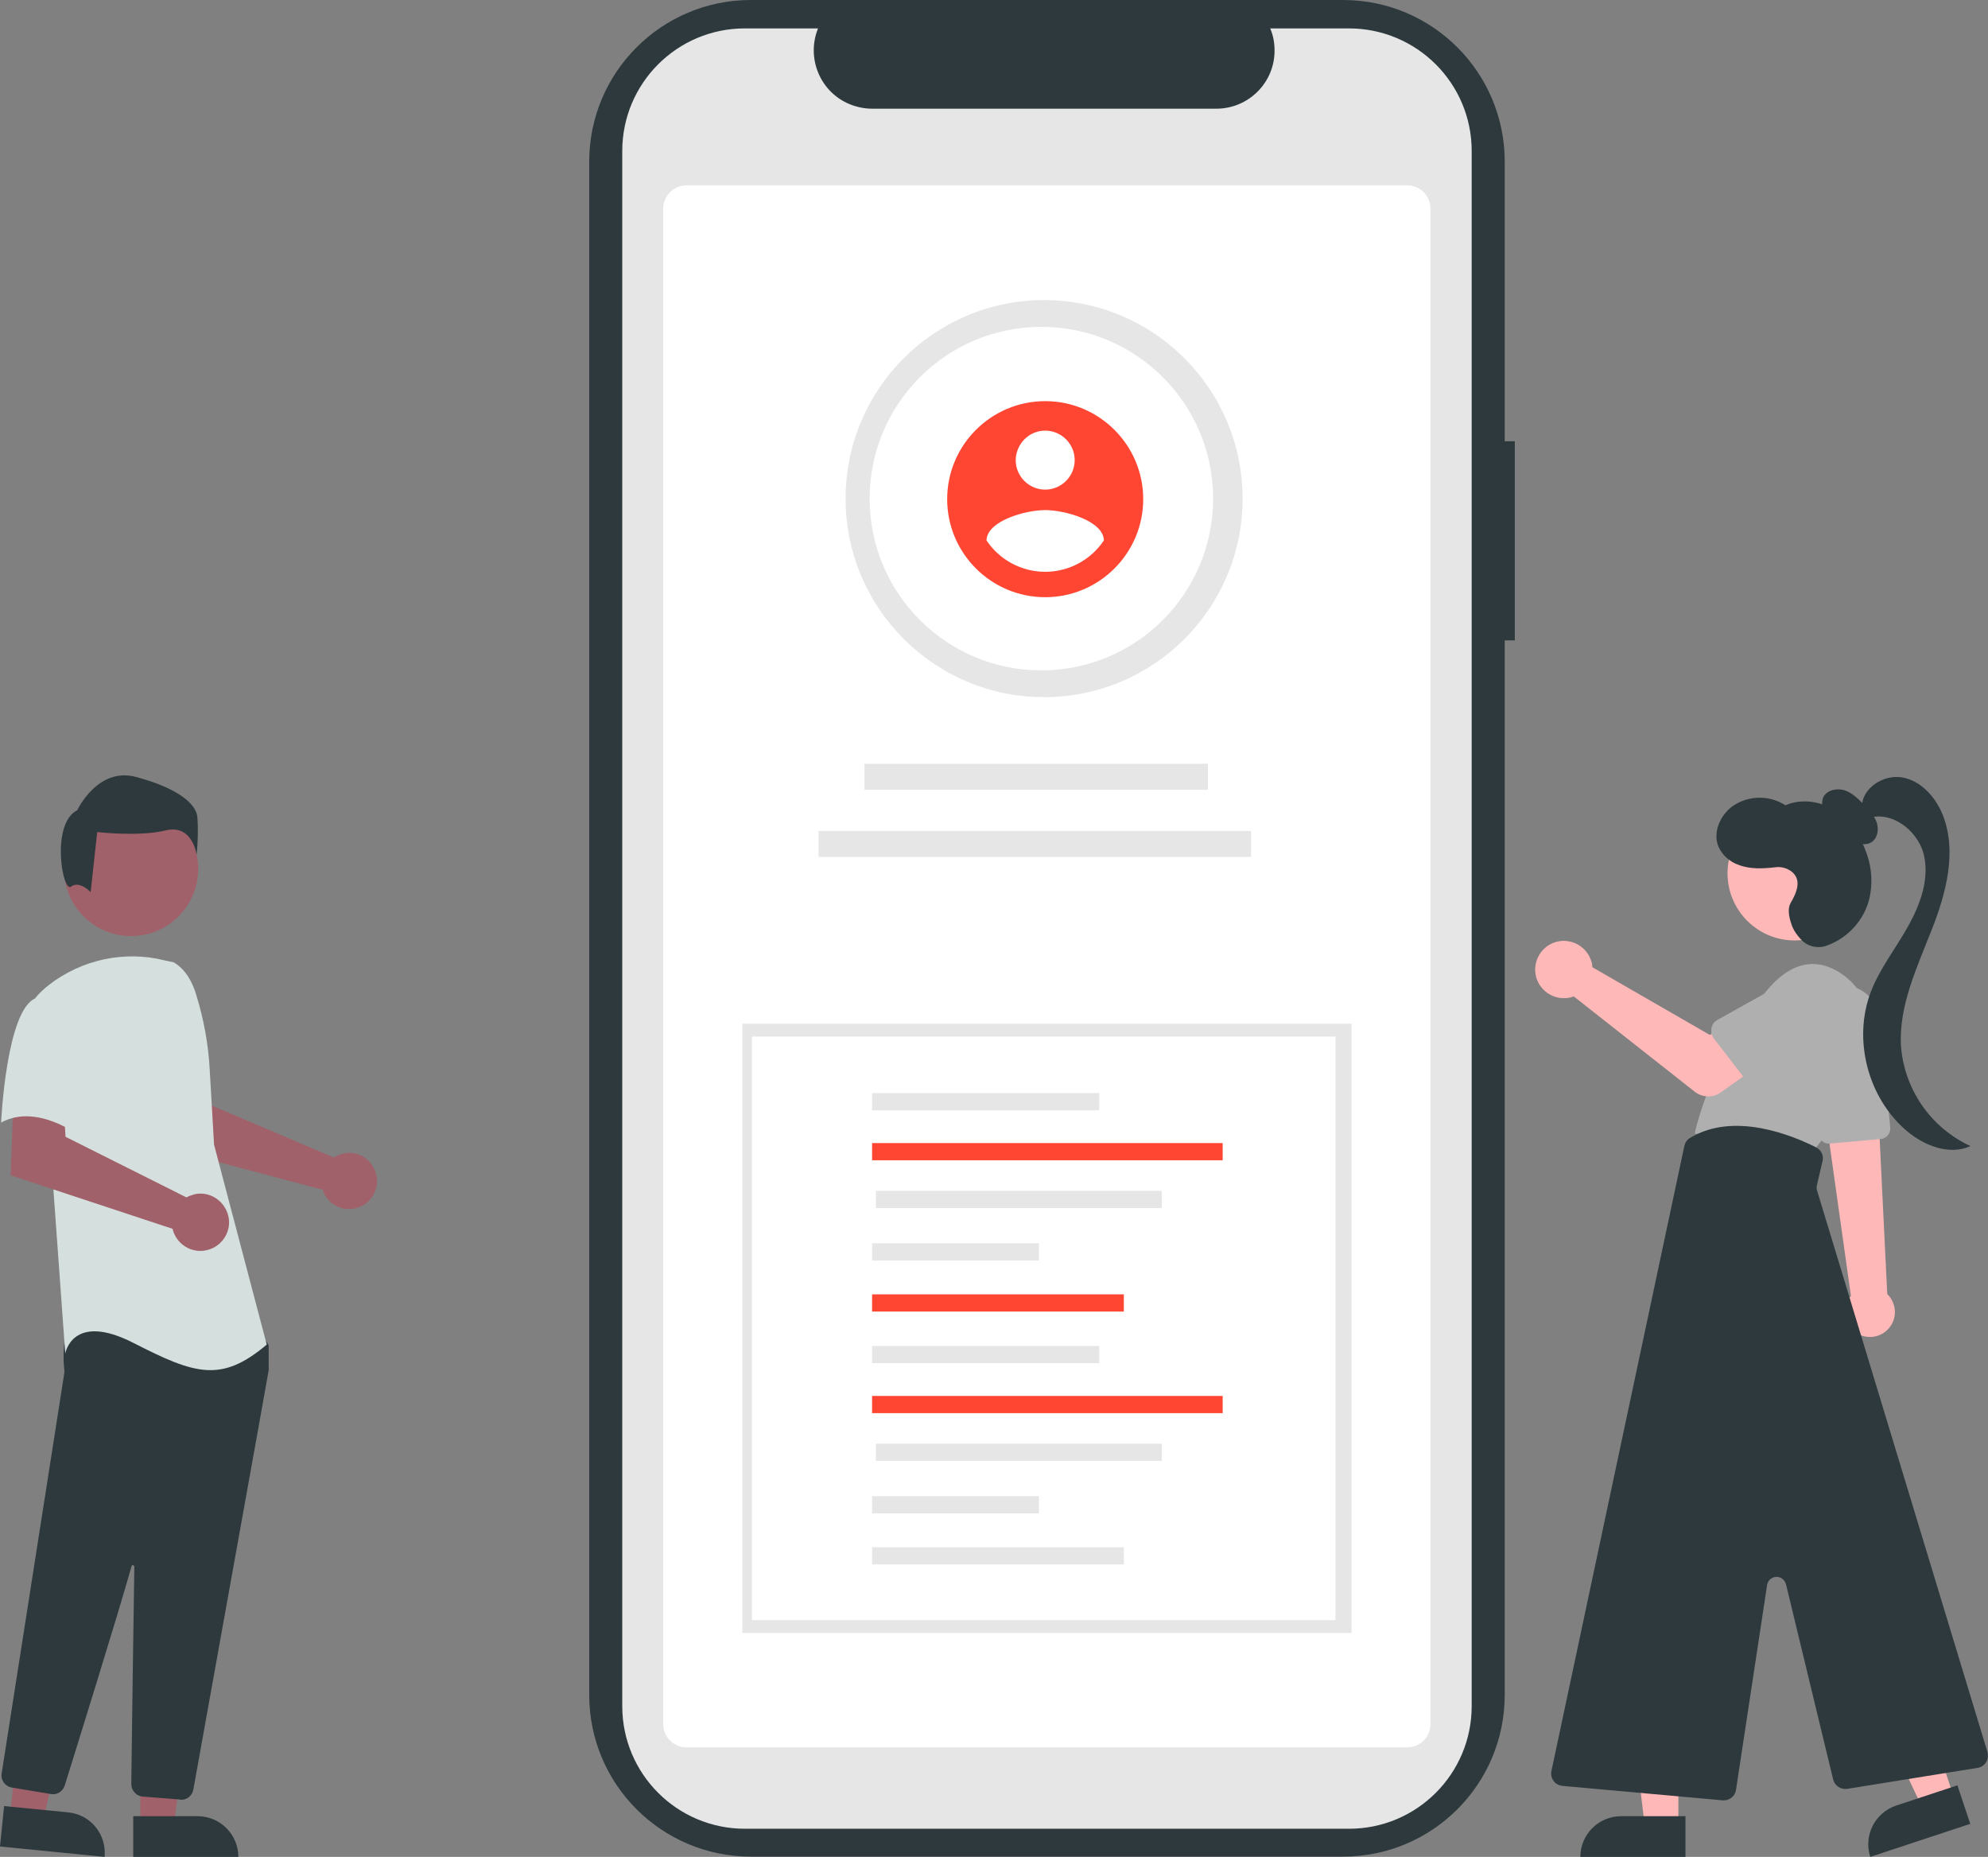 <?xml version="1.0" encoding="utf-8"?>
<!-- Generator: Adobe Illustrator 25.1.0, SVG Export Plug-In . SVG Version: 6.00 Build 0)  -->
<svg version="1.1" id="ace505a7-e733-4353-98c8-975df89a5922"
	 xmlns="http://www.w3.org/2000/svg" xmlns:xlink="http://www.w3.org/1999/xlink" x="0px" y="0px" viewBox="0 0 728.1 680"
	 style="enable-background:new 0 0 728.1 680;" xml:space="preserve">
<rect x="0" y="0" width="728.1" height="680" fill="#808080" stroke="none"/>
<style type="text/css">
	.st0{fill:#2D393D;}
	.st1{fill:#E6E6E6;}
	.st2{fill:#FFFFFF;}
	.st3{fill:#FF4633;}
	.st4{fill:#FFB8B8;}
	.st5{fill:#AFAFAF;}
	.st6{fill:#A0616A;}
	.st7{fill:#D5E0DE;}
</style>
<path id="a55003b0-0446-4784-a3ce-c481a9759178" class="st0" d="M554.8,161.6h-3.7V59.2c0-32.7-26.5-59.2-59.2-59.2H275
	c-32.7,0-59.2,26.5-59.2,59.2v561.5c0,32.7,26.5,59.2,59.2,59.2h216.9c32.7,0,59.2-26.5,59.2-59.2V234.5h3.7V161.6z"/>
<path id="ad332593-d547-4870-8db7-c0503e6eb31e" class="st1" d="M539,55.3v569.5c0,24.8-20.1,44.9-44.9,44.9H272.8
	c-24.8,0-44.9-20.1-44.9-44.9V55.3c0-24.8,20.1-44.9,44.9-44.9h26.8c-4.4,10.9,0.8,23.4,11.7,27.8c2.5,1,5.3,1.6,8,1.6h126.2
	c11.8,0,21.4-9.6,21.3-21.4c0-2.8-0.5-5.5-1.6-8h28.8C518.9,10.4,539,30.5,539,55.3L539,55.3z"/>
<path class="st2" d="M515.4,639.9h-264c-4.7,0-8.5-3.8-8.5-8.5v-555c0-4.7,3.8-8.5,8.5-8.5h264c4.7,0,8.5,3.8,8.5,8.5v555
	C523.9,636.1,520.1,639.9,515.4,639.9z"/>
<circle id="edacdc74-dfad-4c1d-939b-d6c7a98a2115" class="st1" cx="382.4" cy="182.6" r="72.7"/>
<circle id="aec4df6d-8b06-4bbe-8d40-2c8bcc37cf40" class="st2" cx="381.4" cy="182.6" r="62.9"/>
<path id="b468b121-27e1-4684-879a-d4a6b6510a38" class="st3" d="M382.8,146.9c-19.8,0-35.9,16.1-35.9,35.9
	c0,19.8,16.1,35.9,35.9,35.9c19.8,0,35.9-16.1,35.9-35.9C418.7,163,402.6,146.9,382.8,146.9L382.8,146.9z M382.8,157.7
	c5.9,0,10.8,4.8,10.8,10.8c0,5.9-4.8,10.8-10.8,10.8c-5.9,0-10.8-4.8-10.8-10.8C372.1,162.5,376.9,157.7,382.8,157.7
	C382.8,157.7,382.8,157.7,382.8,157.7z M382.8,209.4c-8.6,0-16.7-4.3-21.5-11.5c0.2-7.2,14.3-11.1,21.5-11.1s21.3,3.9,21.5,11.1
	C399.5,205.1,391.4,209.4,382.8,209.4L382.8,209.4z"/>
<rect id="af237293-25a3-489f-aa06-65014690590a" x="316.6" y="279.7" class="st1" width="125.8" height="9.5"/>
<rect id="aecd757e-3845-4054-8ef4-8f3b3f1464a2" x="299.8" y="304.3" class="st1" width="158.4" height="9.5"/>
<rect id="a528162f-764e-4523-bc44-e6dc5465582a" x="271.9" y="374.9" class="st1" width="223.1" height="223.1"/>
<rect id="ac408f88-9589-4a26-924c-e7a781ddb6bc" x="275.4" y="379.6" class="st2" width="213.7" height="213.7"/>
<g id="be47c712-4ebf-4226-80ad-879612060a69">
	<rect id="fadc6105-0551-448d-b6d9-436c4cc2b7a7" x="319.4" y="400.3" class="st1" width="83.2" height="6.3"/>
	<rect id="a4376b16-bb23-442d-8938-a8bcab4f190c" x="319.4" y="418.6" class="st3" width="128.4" height="6.3"/>
	<rect id="ae6c1c25-1aef-4af7-84b7-a99cb79f7c28" x="320.8" y="436.1" class="st1" width="104.7" height="6.3"/>
	<rect id="ad31106a-9486-4fc6-9d92-2d07f7dcec19" x="319.4" y="455.3" class="st1" width="61.1" height="6.3"/>
	<rect id="e133e237-d12d-4331-8259-b0f1b7869d24" x="319.4" y="474" class="st3" width="92.2" height="6.3"/>
	<rect id="a9ae706b-b3a6-4b62-8ac7-3a7f4cd0039d" x="319.4" y="492.9" class="st1" width="83.2" height="6.3"/>
	<rect id="bd082349-b2f2-4b60-be0c-57e16efac88b" x="319.4" y="511.2" class="st3" width="128.4" height="6.3"/>
	<rect id="ac0416d6-b57f-4bc7-9ff0-bb8dbe215cb0" x="320.8" y="528.7" class="st1" width="104.7" height="6.3"/>
	<rect id="b9702d28-4113-492b-a4b0-dbfc92fa702e" x="319.4" y="547.9" class="st1" width="61.1" height="6.3"/>
	<rect id="b41357bb-831a-49ca-b340-115c840dd657" x="319.4" y="566.6" class="st1" width="92.2" height="6.3"/>
</g>
<g id="ac800076-fc8a-4256-a3b5-70e496d28429">
	<path id="b13647df-bb42-4a02-9bba-2700c526619d" class="st4" d="M692.8,485c-2.5,4.4-8.1,5.9-12.5,3.4c-4.4-2.5-5.9-8.1-3.4-12.5
		l0,0c0,0,0-0.1,0.1-0.1c0.3-0.4,0.5-0.8,0.9-1.2l-7.7-54.7l-0.2-1.6l-1.6-11.2l-0.2-1.6l0.8,0l14.9,0.7l4,0.2l0.5,10.2l2.8,57.3
		C694.2,476.8,694.9,481.4,692.8,485z"/>
	<path id="bd34735f-0976-456f-8e45-072b5e73a744" class="st5" d="M670,418.8l18.9-1.7c2-0.2,3.5-2,3.4-4l-3.5-39.3
		c-0.7-7.9-7.7-13.7-15.5-13c-7.9,0.7-13.7,7.7-13,15.5c0,0.3,0.1,0.5,0.1,0.8l5.7,38.5c0.3,1.8,1.8,3.2,3.7,3.2
		C669.7,418.8,669.9,418.8,670,418.8z"/>
	<path id="f1e660d0-c56f-45d1-8714-e8a3d2ffeea9" class="st5" d="M684.3,387c3.9-11.1,0-23.5-9.7-30.3c-7.1-4.9-16.9-6.6-27.4,5.9
		c-21,25-26.5,52.5-26.5,52.5l43,7C663.7,422.1,678.4,404.2,684.3,387z"/>
	<path id="eb60bd0b-2a6b-4db7-a453-977e2259822f" class="st4" d="M614.7,668.6h-12.3l-5.8-47.3h18.1L614.7,668.6z"/>
	<path id="b4104c20-2c86-47e7-b6b0-d86d656d7ba2" class="st0" d="M578.8,680h38.5v-14.9h-23.6C585.5,665.1,578.8,671.8,578.8,680
		L578.8,680z"/>
	<path id="b4e48bf6-fea8-48c3-adaa-b392a855b3f6" class="st4" d="M715.5,657.9l-11.6,3.8l-20.4-43.1l17.2-5.7L715.5,657.9z"/>
	<path id="a6908023-9fbc-48a9-be4c-c86c0c45ebaf" class="st0" d="M685,680l36.6-12.1l-4.7-14.1l-22.4,7.4
		C686.7,663.8,682.4,672.2,685,680L685,680z"/>
	<circle id="a687fec6-02c9-4040-89ed-32d713123e7f" class="st4" cx="657.3" cy="319.8" r="24.6"/>
	<path id="badfc474-5669-4d61-bc01-f70cc92406de" class="st0" d="M635.8,655.5l11.4-75.1c0.3-1.9,2.1-3.2,4-2.9
		c1.4,0.2,2.5,1.3,2.9,2.6l17.3,71.6c0.6,2.3,2.8,3.7,5.1,3.4l47.8-7.7c2.5-0.4,4.1-2.7,3.7-5.2c0-0.2-0.1-0.4-0.1-0.6L665.5,436
		c-0.2-0.6-0.2-1.2-0.1-1.8l2.1-9c0.5-2-0.5-4.1-2.3-5c-8.5-4.3-30-13.3-46.2-3.5c-1.1,0.6-1.8,1.7-2.1,2.9l-48.7,229
		c-0.5,2.4,1,4.8,3.5,5.3c0.2,0,0.4,0.1,0.5,0.1l58.8,5.3c0.1,0,0.3,0,0.4,0C633.6,659.3,635.5,657.6,635.8,655.5L635.8,655.5z"/>
	<path id="eb685785-93ca-4296-839e-b201e57ae5bb" class="st0" d="M673.6,302.4c-1.9-1.1-3.5-2.5-4.9-4.2c-1.4-1.7-1.7-4-1-6.1
		c1.2-2.7,4.9-3.6,7.8-2.7s5.1,3.2,7.2,5.3c1.8,1.9,3.7,3.9,4.6,6.4c0.9,2.5,0.4,5.7-1.7,7.2c-2.1,1.5-5.2,0.9-7.2-0.7
		s-3.3-4-4.5-6.3L673.6,302.4z"/>
	<path id="a7ccb8bb-f2b9-4447-b454-9c546e399f41" class="st0" d="M681.9,295.4c0.1-6.9,8-11.9,14.8-10.7s12,7,14.7,13.4
		c5.5,13.5,1.4,29-4,42.6c-5.3,13.6-11.9,27.4-11.2,42c1.1,16.1,10.9,30.3,25.5,37c-7.7,3.5-16.9-0.1-23.3-5.5
		c-14.3-12.1-19.9-33.5-13.2-51c3.3-8.6,9.2-16,13.7-24.1s7.9-17.5,5.6-26.5c-2.4-8.9-12.4-16.2-21-12.7L681.9,295.4z"/>
	<path id="bd42e2a1-f38b-413b-b655-cc202f14f4c1" class="st0" d="M655.8,330.7c2.1-3.6,4.3-8.4,0.4-11.5c-1.7-1.3-3.9-1.9-6-1.6
		c-4.4,0.5-9.2,0.8-13.5-0.9c-3.2-1.1-5.9-3.5-7.3-6.6c-2.2-5.2,0.6-11.6,5.2-14.9c5.8-4,13.4-4.1,19.3-0.3c6-2.6,13.2-1.5,18.6,2.2
		c5.4,3.6,9.1,9.4,11.2,15.6c1.9,5.3,2.2,11.1,0.9,16.6c-2,7.8-7.8,14.1-15.3,16.9c-2.9,1.2-6.3,0.7-8.8-1.3c0,0-3.4-3-4.4-6.5
		C655.1,335.6,654.7,332.6,655.8,330.7z"/>
	<path id="a0cecca8-8fe0-4420-9365-651f9eef8dd5" class="st4" d="M583,352.6c0.1,0.5,0.2,1.1,0.2,1.6l43,24.8l10.4-6l11.1,14.6
		L630.3,400c-2.9,2.1-6.8,2-9.6-0.2l-44.3-34.9c-5.4,2-11.5-0.8-13.5-6.2c-2-5.4,0.8-11.5,6.2-13.5c5.4-2,11.5,0.8,13.5,6.2
		C582.7,351.7,582.9,352.2,583,352.6L583,352.6z"/>
	<path id="b21f2b01-13d8-4bae-8637-c810de2f9faf" class="st5" d="M627.6,380.2l13.9,18c1.5,2,4.3,2.3,6.3,0.8
		c0.2-0.1,0.3-0.3,0.5-0.4l15.7-16.3c5.5-4.1,6.7-12,2.6-17.5s-12-6.7-17.5-2.6l0,0c-0.1,0.1-0.3,0.2-0.4,0.3l-19.7,11
		c-2.2,1.2-2.9,4-1.7,6.1C627.3,379.8,627.5,380,627.6,380.2L627.6,380.2z"/>
</g>
<g id="b22d1c68-5a77-444f-a5cc-3f82f20a89dd">
	<path id="e5b1612b-0075-49ae-a43a-e875f9772667" class="st6" d="M123.7,423.1c-0.5,0.2-1,0.5-1.4,0.8l-44.9-19.1l-1.6-11.8
		l-17.9-0.1l1.1,27.1l59.2,15.7c0.1,0.4,0.3,0.8,0.4,1.2c2.4,5.1,8.5,7.3,13.6,4.9c5.1-2.4,7.3-8.5,4.9-13.6
		C134.8,423,128.8,420.8,123.7,423.1L123.7,423.1z"/>
	<path id="aa9c986c-d78a-4457-b2bb-b0791fabccea" class="st6" d="M51.4,668.6h12.3l5.8-47.3H51.4L51.4,668.6z"/>
	<path id="b210f84f-9c85-4cf8-a59b-65b7d4fb35d0" class="st0" d="M72.4,665.1H48.8V680h38.5C87.3,671.8,80.6,665.1,72.4,665.1
		C72.4,665.1,72.4,665.1,72.4,665.1L72.4,665.1L72.4,665.1z"/>
	<path id="f66096e0-a946-448d-a2e8-3cde5fe284ed" class="st6" d="M3.7,665.2l12.2,1.2l10.4-46.5l-18-1.8L3.7,665.2z"/>
	<path id="fcefb2c9-d6d5-4bec-a5f5-cc8066a5bb74" class="st0" d="M25,663.7l-23.5-2.3L0,676.2l38.3,3.8
		C39.1,671.8,33.2,664.5,25,663.7L25,663.7L25,663.7z"/>
	<circle id="b1d8892c-f39d-4126-8224-86b256c1ff9d" class="st6" cx="48" cy="318.2" r="24.6"/>
	<path id="ac2d3eab-b9a5-4eb5-9d63-fe405943fbfc" class="st0" d="M66.4,659.1c2.2,0,4-1.6,4.4-3.7c6.3-35.2,27.1-150.4,27.6-153.6
		c0-0.1,0-0.1,0-0.2v-8.6c0-0.3-0.1-0.6-0.3-0.9l-2.7-3.8c-0.3-0.4-0.7-0.6-1.1-0.6c-15.6-0.7-66.8-2.9-69.3,0.2l0,0
		c-2.5,3.1-1.6,12.5-1.4,14.4l0,0.2l-23,147c-0.4,2.4,1.3,4.7,3.7,5.1l14.4,2.4c2.2,0.4,4.3-1,5-3.1c4.4-14.2,19.3-61.9,24.5-80.4
		c0.1-0.3,0.4-0.4,0.6-0.3c0.2,0.1,0.4,0.3,0.4,0.5c-0.3,17.6-0.9,62.5-1.1,78l0,1.7c0,2.3,1.8,4.3,4.1,4.5L66,659
		C66.1,659,66.3,659.1,66.4,659.1z"/>
	<path id="bbed60f3-1a89-4078-91d7-bc96163e326a" class="st7" d="M63.6,352.4c4.3,2.5,6.9,7.2,8.3,12c2.7,8.8,4.4,17.9,4.9,27.2
		l1.6,27.6l19.3,73.2c-16.7,14.1-26.3,10.9-48.8-0.6s-25,3.9-25,3.9l-4.5-62.3l-6.4-68c1.4-1.7,3.1-3.3,4.9-4.7
		c12-9.3,27.7-12.7,42.4-9L63.6,352.4z"/>
	<path id="ff536e95-7831-431c-8ca8-0e166a93b4bb" class="st6" d="M69.8,437.8c-0.5,0.2-1,0.4-1.5,0.7L24,416.3l-0.7-12L4.9,403
		l-1,27.4l59.3,19.6c1.3,5.6,7,9.2,12.6,7.8c5.6-1.3,9.2-7,7.8-12.6s-7-9.2-12.6-7.8C70.7,437.6,70.2,437.7,69.8,437.8L69.8,437.8z"
		/>
	<path id="ed99b844-bab2-4090-afff-3e8d6994d5eb" class="st7" d="M13.2,365.5c-10.9,3.9-12.8,45.6-12.8,45.6
		c12.8-7.1,28.2,4.5,28.2,4.5s3.2-10.9,7.1-25c2.4-8.1,0.4-16.8-5.1-23.1C30.5,367.5,24.1,361.7,13.2,365.5z"/>
	<path id="a410275c-d14b-4b59-9c0e-be849f4d4fe2" class="st0" d="M26,324.7c3.1-2.4,7.2,2,7.2,2l2.4-22c0,0,15.3,1.8,25.1-0.6
		s11.3,8.9,11.3,8.9c0.5-4.6,0.6-9.2,0.3-13.8c-0.6-5.5-8.6-11-22.6-14.7s-21.4,12.2-21.4,12.2C18.5,301.6,22.9,327.1,26,324.7z"/>
</g>
</svg>
